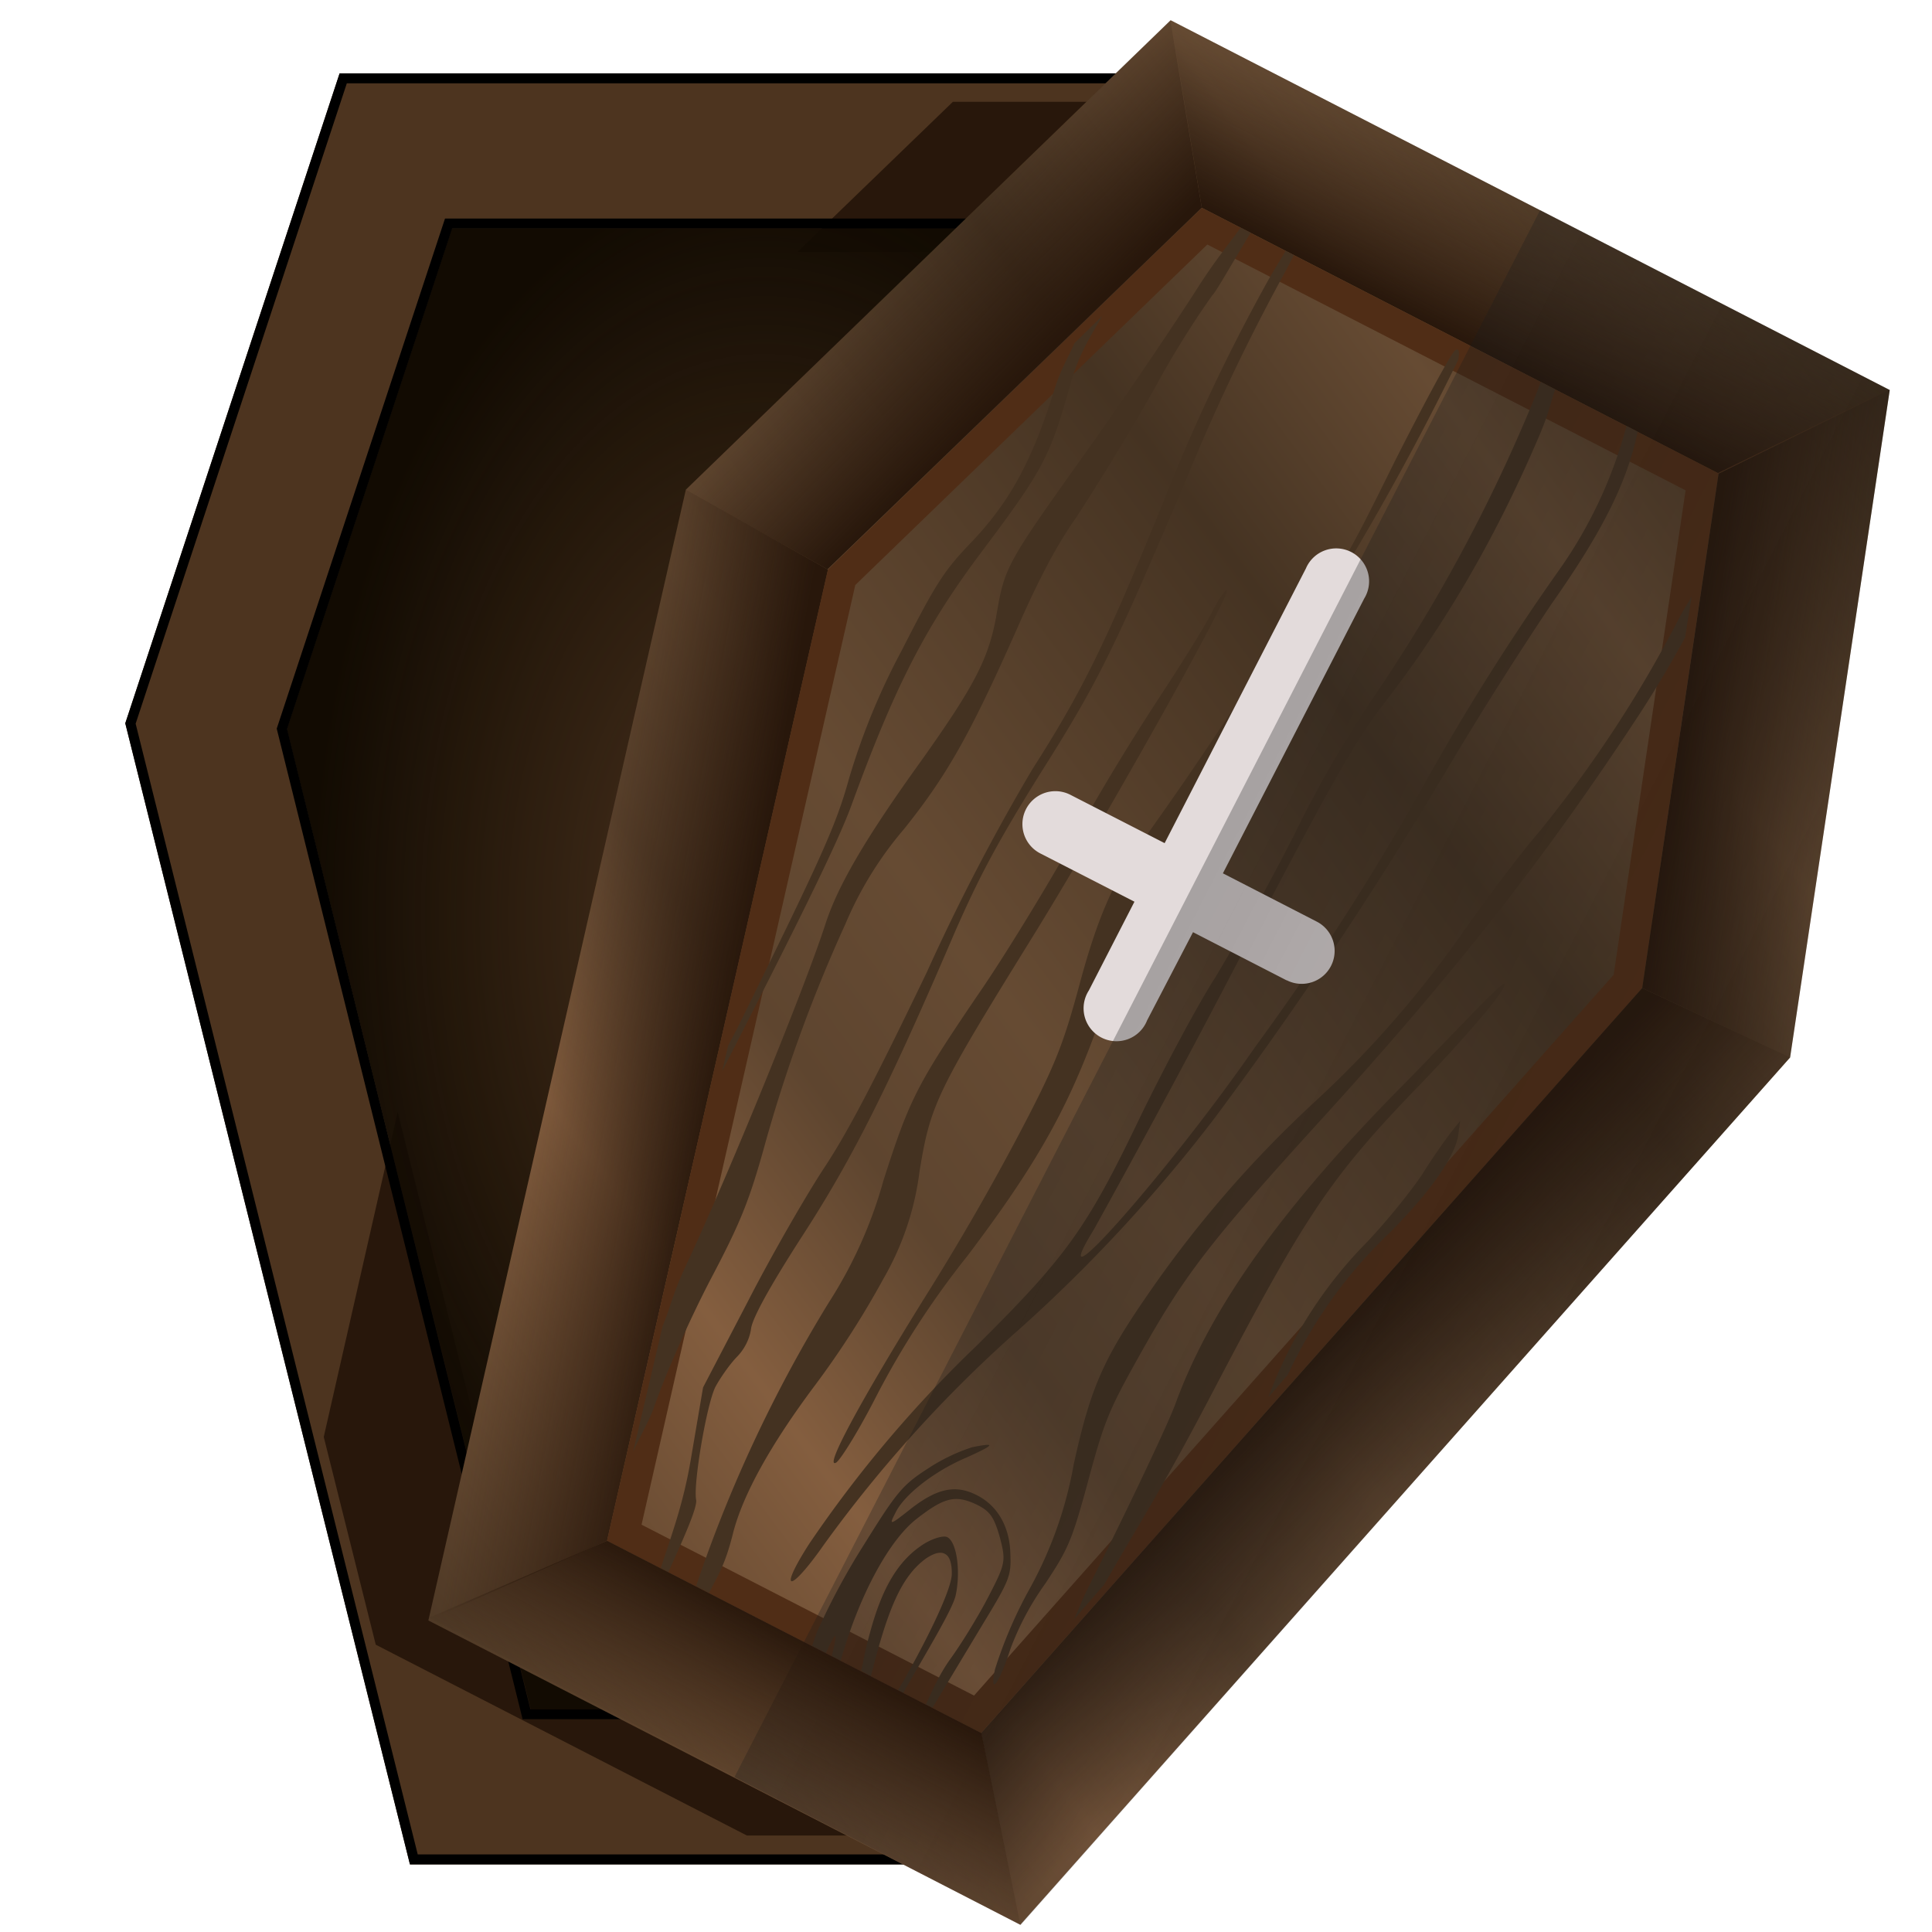 <?xml version="1.0" encoding="UTF-8" standalone="no"?><svg xmlns:dc="http://purl.org/dc/elements/1.1/" xmlns:cc="http://creativecommons.org/ns#" xmlns:rdf="http://www.w3.org/1999/02/22-rdf-syntax-ns#" xmlns="http://www.w3.org/2000/svg" xmlns:xlink="http://www.w3.org/1999/xlink" width="64" height="64"><defs><linearGradient id="e"><stop offset="0" stop-color="#120b02" stop-opacity="0"/><stop offset="1" stop-color="#120b02"/></linearGradient><linearGradient gradientTransform="scale(1.218) rotate(27.2 21.34 39.2)" xlink:href="#a" id="k" x1="36.3" y1="-.62" x2="12.05" y2="48.94" gradientUnits="userSpaceOnUse"/><linearGradient id="a"><stop offset="0" stop-color="#372819"/><stop offset=".2" stop-color="#664b33"/><stop offset=".33" stop-color="#453322"/><stop offset=".55" stop-color="#664b33"/><stop offset=".65" stop-color="#5e452f"/><stop offset=".76" stop-color="#845e3f"/><stop offset="1" stop-color="#443221"/></linearGradient><linearGradient gradientTransform="scale(1.218) rotate(27.2 37.76 107.06)" xlink:href="#b" id="l" x1="23.19" y1="4.16" x2="23.19" y2=".13" gradientUnits="userSpaceOnUse"/><linearGradient id="b"><stop offset="0" stop-color="#28170b"/><stop offset="1" stop-color="#28170b" stop-opacity="0"/></linearGradient><linearGradient gradientTransform="scale(-1.218 1.218) rotate(-27.2 -13.77 206.26)" xlink:href="#b" id="m" x1="32.85" y1="30.64" x2="37.58" y2="32.07" gradientUnits="userSpaceOnUse"/><clipPath id="o"><path d="M-5.02.03l-3.1 4.15H-23.9l-4.55 13.4 6.73 26.24h11.44l6.73-26.24-4.55-13.4z" fill="url(#linearGradient1212)"/></clipPath><filter id="n" x="-.08" width="1.17" y="-.05" height="1.09" color-interpolation-filters="sRGB"><feGaussianBlur stdDeviation=".86"/></filter><linearGradient gradientTransform="scale(1.218) rotate(27.2 37.78 107.06)" xlink:href="#c" id="p" x1="9.17" y1="9.88" x2="13.59" y2="11.31" gradientUnits="userSpaceOnUse"/><linearGradient id="c"><stop offset="0" stop-color="#28170b" stop-opacity="0"/><stop offset="1" stop-color="#28170b"/></linearGradient><linearGradient gradientTransform="scale(-1.218 1.218) rotate(-27.2 -13.77 206.26)" xlink:href="#c" id="q" x1="9.17" y1="9.88" x2="13.59" y2="11.31" gradientUnits="userSpaceOnUse"/><linearGradient gradientTransform="scale(1.218) rotate(27.2 37.76 107.06)" xlink:href="#b" id="r" x1="32.85" y1="30.64" x2="37.58" y2="32.07" gradientUnits="userSpaceOnUse"/><linearGradient xlink:href="#d" id="s" x1="24.36" y1="32.04" x2="46.28" y2="32.04" gradientUnits="userSpaceOnUse" gradientTransform="rotate(27.2 42.35 145.61) scale(.913)"/><linearGradient id="d"><stop offset="0" stop-color="#1a1a1a"/><stop offset="1" stop-color="#1a1a1a" stop-opacity=".51"/></linearGradient><radialGradient xlink:href="#e" id="h" cx="85.31" cy="31.01" fx="85.31" fy="31.01" r="14.98" gradientTransform="matrix(1 0 0 1.637 -60 -20.43)" gradientUnits="userSpaceOnUse"/><clipPath id="j"><path d="M131.25 2.43l-7.1 21.53 9.43 37.8h21.8l9.43-37.8-7.1-21.53zm3.73 5.14H154l5.47 16.58-8.1 32.47h-13.8l-8.06-32.47z" fill="#4d341f" stroke-width="1.36"/></clipPath><filter id="i" x="-.07" width="1.15" y="-.05" height="1.1" color-interpolation-filters="sRGB"><feGaussianBlur stdDeviation="1.25"/></filter><filter id="g" x="-.05" width="1.1" y="-.03" height="1.06" color-interpolation-filters="sRGB"><feGaussianBlur stdDeviation=".7"/></filter><linearGradient gradientTransform="scale(.906) rotate(27.79 27.57 52.96)" xlink:href="#f" id="t" x1="19.93" y1="58.18" x2="19.93" y2="63.96" gradientUnits="userSpaceOnUse"/><linearGradient id="f"><stop offset="0" stop-color="#28170b"/><stop offset="1" stop-color="#28170b" stop-opacity=".07"/></linearGradient></defs><path fill="#4d341f" d="M37.7 2.43l7.11 21.53-9.43 37.8h-21.8l-9.43-37.8 7.1-21.53z"/><path filter="url(#g)" fill="#28170b" d="M31.7 2.43l-5.32 5.14H34l5.47 16.58-8.1 32.47h-13.8L12.7 37l-2.53 11.12 1.78 7.11 12.7 6.53h5.66l7.05-7.95 7.45-29.85L37.87 2.9l-.93-.47z" transform="translate(.88 1.02) scale(.968)"/><path fill="url(#h)" d="M17.58 56.62L9.5 24.15l5.47-16.58H34l5.48 16.58-8.1 32.47z"/><path fill="none" d="M20.11 51.04l-5.93 2.64 19.63 10.08-1.3-6.35z"/><path filter="url(#i)" stroke-width=".66" stroke="#000" fill="none" d="M131.25 2.43l-7.1 21.53 9.43 37.8h21.8l9.43-37.8-7.1-21.53zm3.73 5.14H154l5.47 16.58-8.1 32.47h-13.8l-8.06-32.47z" clip-path="url(#j)" transform="translate(-120)"/><path d="M59.3 35.03L33.8 63.76 14.19 53.68l8.53-37.46L38.78.67 62.6 12.92z" fill="url(#k)"/><path transform="translate(-40)" fill="url(#l)" d="M78.78.67l1.03 6.21 17.11 8.8 5.67-2.77z"/><path transform="translate(-40)" fill="url(#m)" d="M60.11 51.04l-5.93 2.64 8.53-37.46 4.72 2.65z"/><path filter="url(#n)" stroke-width="1.64" stroke="#502d16" fill="none" transform="scale(1.218) rotate(27.2 1.35 121.87)" clip-path="url(#o)" d="M-5.02.03l-3.1 4.15H-23.9l-4.55 13.4 6.73 26.24h11.44l6.73-26.24-4.55-13.4z"/><path transform="translate(-40)" fill="url(#p)" d="M62.7 16.22L78.77.67l1.04 6.21-12.4 11.98z"/><path transform="translate(-40)" fill="url(#q)" d="M99.3 35.03l3.3-22.12-5.67 2.78-2.53 17.04z"/><path transform="translate(-40)" fill="url(#r)" d="M72.5 57.41l1.3 6.35 25.5-28.73-4.9-2.3z"/><path fill="#443221" d="M41.1 7.54c-.46.63-.84 1.08-1.41 1.97-.94 1.47-2.66 4-3.83 5.63-2.5 3.51-2.58 3.65-2.84 5.17-.25 1.47-.7 2.36-2.53 4.93-1.77 2.46-2.72 4.06-3.14 5.35-.68 2.11-3.18 8.24-4.63 11.34-.45.96-.5 1.35-.77 2l-.98 4.17c.22-.5.51-.98.68-1.44.42-1.21 1.22-3 1.9-4.3 1-1.9 1.28-2.6 1.82-4.56A49.69 49.69 0 0 1 28 30.62a12 12 0 0 1 1.95-3.16c1.45-1.81 2.22-3.2 3.77-6.7.69-1.57 1.3-2.73 1.92-3.6a87.5 87.5 0 0 0 2.6-4.28 30.47 30.47 0 0 1 1.92-3.1c.1-.07.66-1.07 1.27-2.07zm1.49.77c-.3.51-.37.59-.71 1.21a61.79 61.79 0 0 0-3.38 7.2c-1.87 4.59-2.65 6.18-4.3 8.76a69.29 69.29 0 0 0-3.5 6.73c-1.73 3.6-2.63 5.32-3.4 6.48-.58.88-1.73 2.87-2.53 4.43l-1.48 2.84-.4 2.35c-.25 1.5-.64 2.52-1 3.63l.25.14c.5-1.11.97-2.15.92-2.4-.1-.52.35-3.17.64-3.74.15-.28.46-.73.7-.98.28-.28.44-.64.48-.95.05-.34.56-1.3 1.68-3.04 1.69-2.6 2.9-5.03 5.07-10.09.8-1.82 1.39-2.94 2.79-5.19 1.96-3.1 2.42-4.03 4.9-9.87a66.94 66.94 0 0 1 3.3-6.9l.24-.47zm8.45 4.34l-.18.47a54.02 54.02 0 0 1-5.34 9.95 37.62 37.62 0 0 0-2.67 4.63 80.89 80.89 0 0 1-2.58 4.66c-.57.88-1.67 2.94-2.46 4.56-1.8 3.76-2.44 4.66-5.47 7.67a40.52 40.52 0 0 0-5.54 6.56c-1.05 1.64-.64 1.64.5.01a43.51 43.51 0 0 1 6.4-7.07 50.64 50.64 0 0 0 6.55-7.07 134.37 134.37 0 0 0 7.62-11.42A122.2 122.2 0 0 1 51.4 20c1.77-2.51 2.52-4.12 2.85-5.7l-.37-.19a14.89 14.89 0 0 1-2.28 4.84 78.91 78.91 0 0 0-4.5 7.17 85.78 85.78 0 0 1-5.52 8.56c-2.8 4.05-7.16 9-5.35 6.06a387 387 0 0 0 4.58-8.51c3.47-6.63 4.03-7.62 5.14-9.06 2-2.6 3.66-5.49 5.05-8.76.36-.86.33-.98.52-1.51zm-2.76-1.07c-.02-.01-.04 0-.07.02-.12.06-1.03 1.75-2.03 3.73-1.62 3.29-1.89 3.72-2.92 4.9-.61.72-1.92 2.5-2.9 3.99a120.4 120.4 0 0 1-2.4 3.48c-1 1.3-1.6 2.65-2.22 4.99-.52 1.9-.77 2.57-1.93 4.78a83.22 83.22 0 0 1-3.2 5.55c-2.1 3.38-3.34 5.67-2.91 5.43.15-.1.76-1.08 1.33-2.2a28.3 28.3 0 0 1 3.02-4.65c2.22-2.94 3.26-4.76 4.24-7.42.35-1 1.18-2.85 1.83-4.14 1.34-2.7 5.44-9.88 5.73-10.06a89.8 89.8 0 0 0 4.46-8.07c.03-.2.03-.32-.03-.33zm7.76 8.17c-.17.33-.16.23-.46.81a40.59 40.59 0 0 1-4.64 7.05c-.52.6-1.58 2-2.36 3.1a34.41 34.41 0 0 1-5.06 5.82 37.93 37.93 0 0 0-5.28 6.04c-1.68 2.4-2.09 3.31-2.67 5.93a13.32 13.32 0 0 1-1.5 4.2 14.52 14.52 0 0 0-1.11 2.6c-.19.91.13.5.52-.7a9.3 9.3 0 0 1 1.16-2.16c.75-1.14.87-1.4 1.42-3.43.55-2.04.7-2.36 1.85-4.4 1.38-2.43 2.23-3.54 5.89-7.56 4.48-4.92 7.44-8.71 10.52-13.41a37.64 37.64 0 0 0 1.5-2.52zm-19.53-9.28l-.92.9c-.2.47-.46.88-.65 1.5-.74 2.38-1.48 3.74-2.75 5.08-.92.95-1.2 1.4-2.31 3.58a22.46 22.46 0 0 0-1.76 4.28c-.43 1.55-.92 2.62-3.7 8.26l-.3.57-.2.85c2.26-4.42 3.78-7.44 4.28-8.8 1.45-3.97 2.45-5.92 4.31-8.4 2.01-2.68 2.27-3.13 2.93-5.5.3-1.09.7-1.66 1.07-2.32zm4.13 9.08c-.05-.02-.3.34-.53.8-.23.45-1 1.68-1.69 2.73a78.7 78.7 0 0 0-2.86 4.73c-.88 1.56-2.3 3.9-3.19 5.18-2 2.95-2.24 3.42-3.1 6.1a14.73 14.73 0 0 1-1.81 4.05 45.87 45.87 0 0 0-4.4 9.4l.43.23c.26-.54.52-.87.8-2.01.33-1.26 1.23-2.9 2.73-4.9a29.5 29.5 0 0 0 2.25-3.51 9.44 9.44 0 0 0 1.19-3.54c.36-2.2.54-2.6 3.68-7.67 2.4-3.87 6.68-11.5 6.5-11.59zm9.2 13.04c-.01-.06-.44.34-.95.87l-2.24 2.31c-4.11 4.13-6.52 7.49-7.7 10.7-.21.6-1.5 3.33-2.86 6.04-.38.77-.24.55-.52 1.14l1.01-1.16c1.21-2.12 1.85-3.04 3.73-6.64 2.94-5.6 3.77-6.86 6.69-9.88 1.7-1.77 2.9-3.2 2.85-3.38zm-1.47 4.54l-.32.4c-.17.22-.6.83-.93 1.36-.34.52-1.16 1.54-1.83 2.25a14.35 14.35 0 0 0-3.27 5.14l.64-.74a15.56 15.56 0 0 1 3.37-4.7c1.35-1.35 2.2-2.57 2.28-3.27zm-15.6 10.76c.03-.05-.16-.03-.56.05a6 6 0 0 0-1.46.7c-.85.55-1.03.76-2.13 2.53a22.95 22.95 0 0 0-1.56 2.9l-.16.45.46.24c.35-.78.41-.76.19.1l.3.15c.6-2.13 1.59-3.98 2.52-4.7.91-.71 1.28-.8 1.98-.47.45.22.58.42.77 1.08.2.77.2.86-.35 1.92-.32.63-.91 1.6-1.32 2.16-.33.47-.55.97-.78 1.46l.22.11 1.68-2.79c.87-1.43.93-1.58.9-2.3-.02-.9-.42-1.6-1.11-1.95-.7-.36-1.32-.23-2.2.46-.68.54-.72.55-.5.13.28-.6 1.3-1.39 2.36-1.84.47-.21.72-.34.75-.39zm-1.39 3.03c-.12-.06-.45.03-.75.21-.84.52-1.39 1.41-1.8 2.92-.18.63-.21.89-.3 1.3l.32.18c.55-2.2 1-3.3 1.82-3.9.28-.19.5-.24.64-.15.15.08.22.3.22.65 0 .56-.96 2.46-1.78 3.86l.17.09c.77-1.35 1.65-2.79 1.74-3.24.17-.82.03-1.76-.28-1.92z"/><path fill="#e3dbdb" d="M42.63 32.48l-3.11-1.6L38 33.8a1.09 1.09 0 1 1-1.93-.99l1.51-2.94-3.12-1.6a1.09 1.09 0 1 1 1-1.94l3.12 1.6 4.68-9.1a1.09 1.09 0 1 1 1.93 1l-4.68 9.1 3.11 1.6a1.09 1.09 0 1 1-1 1.94z"/><path transform="translate(-40)" opacity=".3" fill="url(#s)" d="M102.6 12.92L91.02 6.96 64.33 58.87l9.48 4.9L99.3 35.02z"/><path d="M20.11 51.04l-5.9 2.55L33.8 63.76l-1.29-6.35z" fill="url(#t)"/></svg>